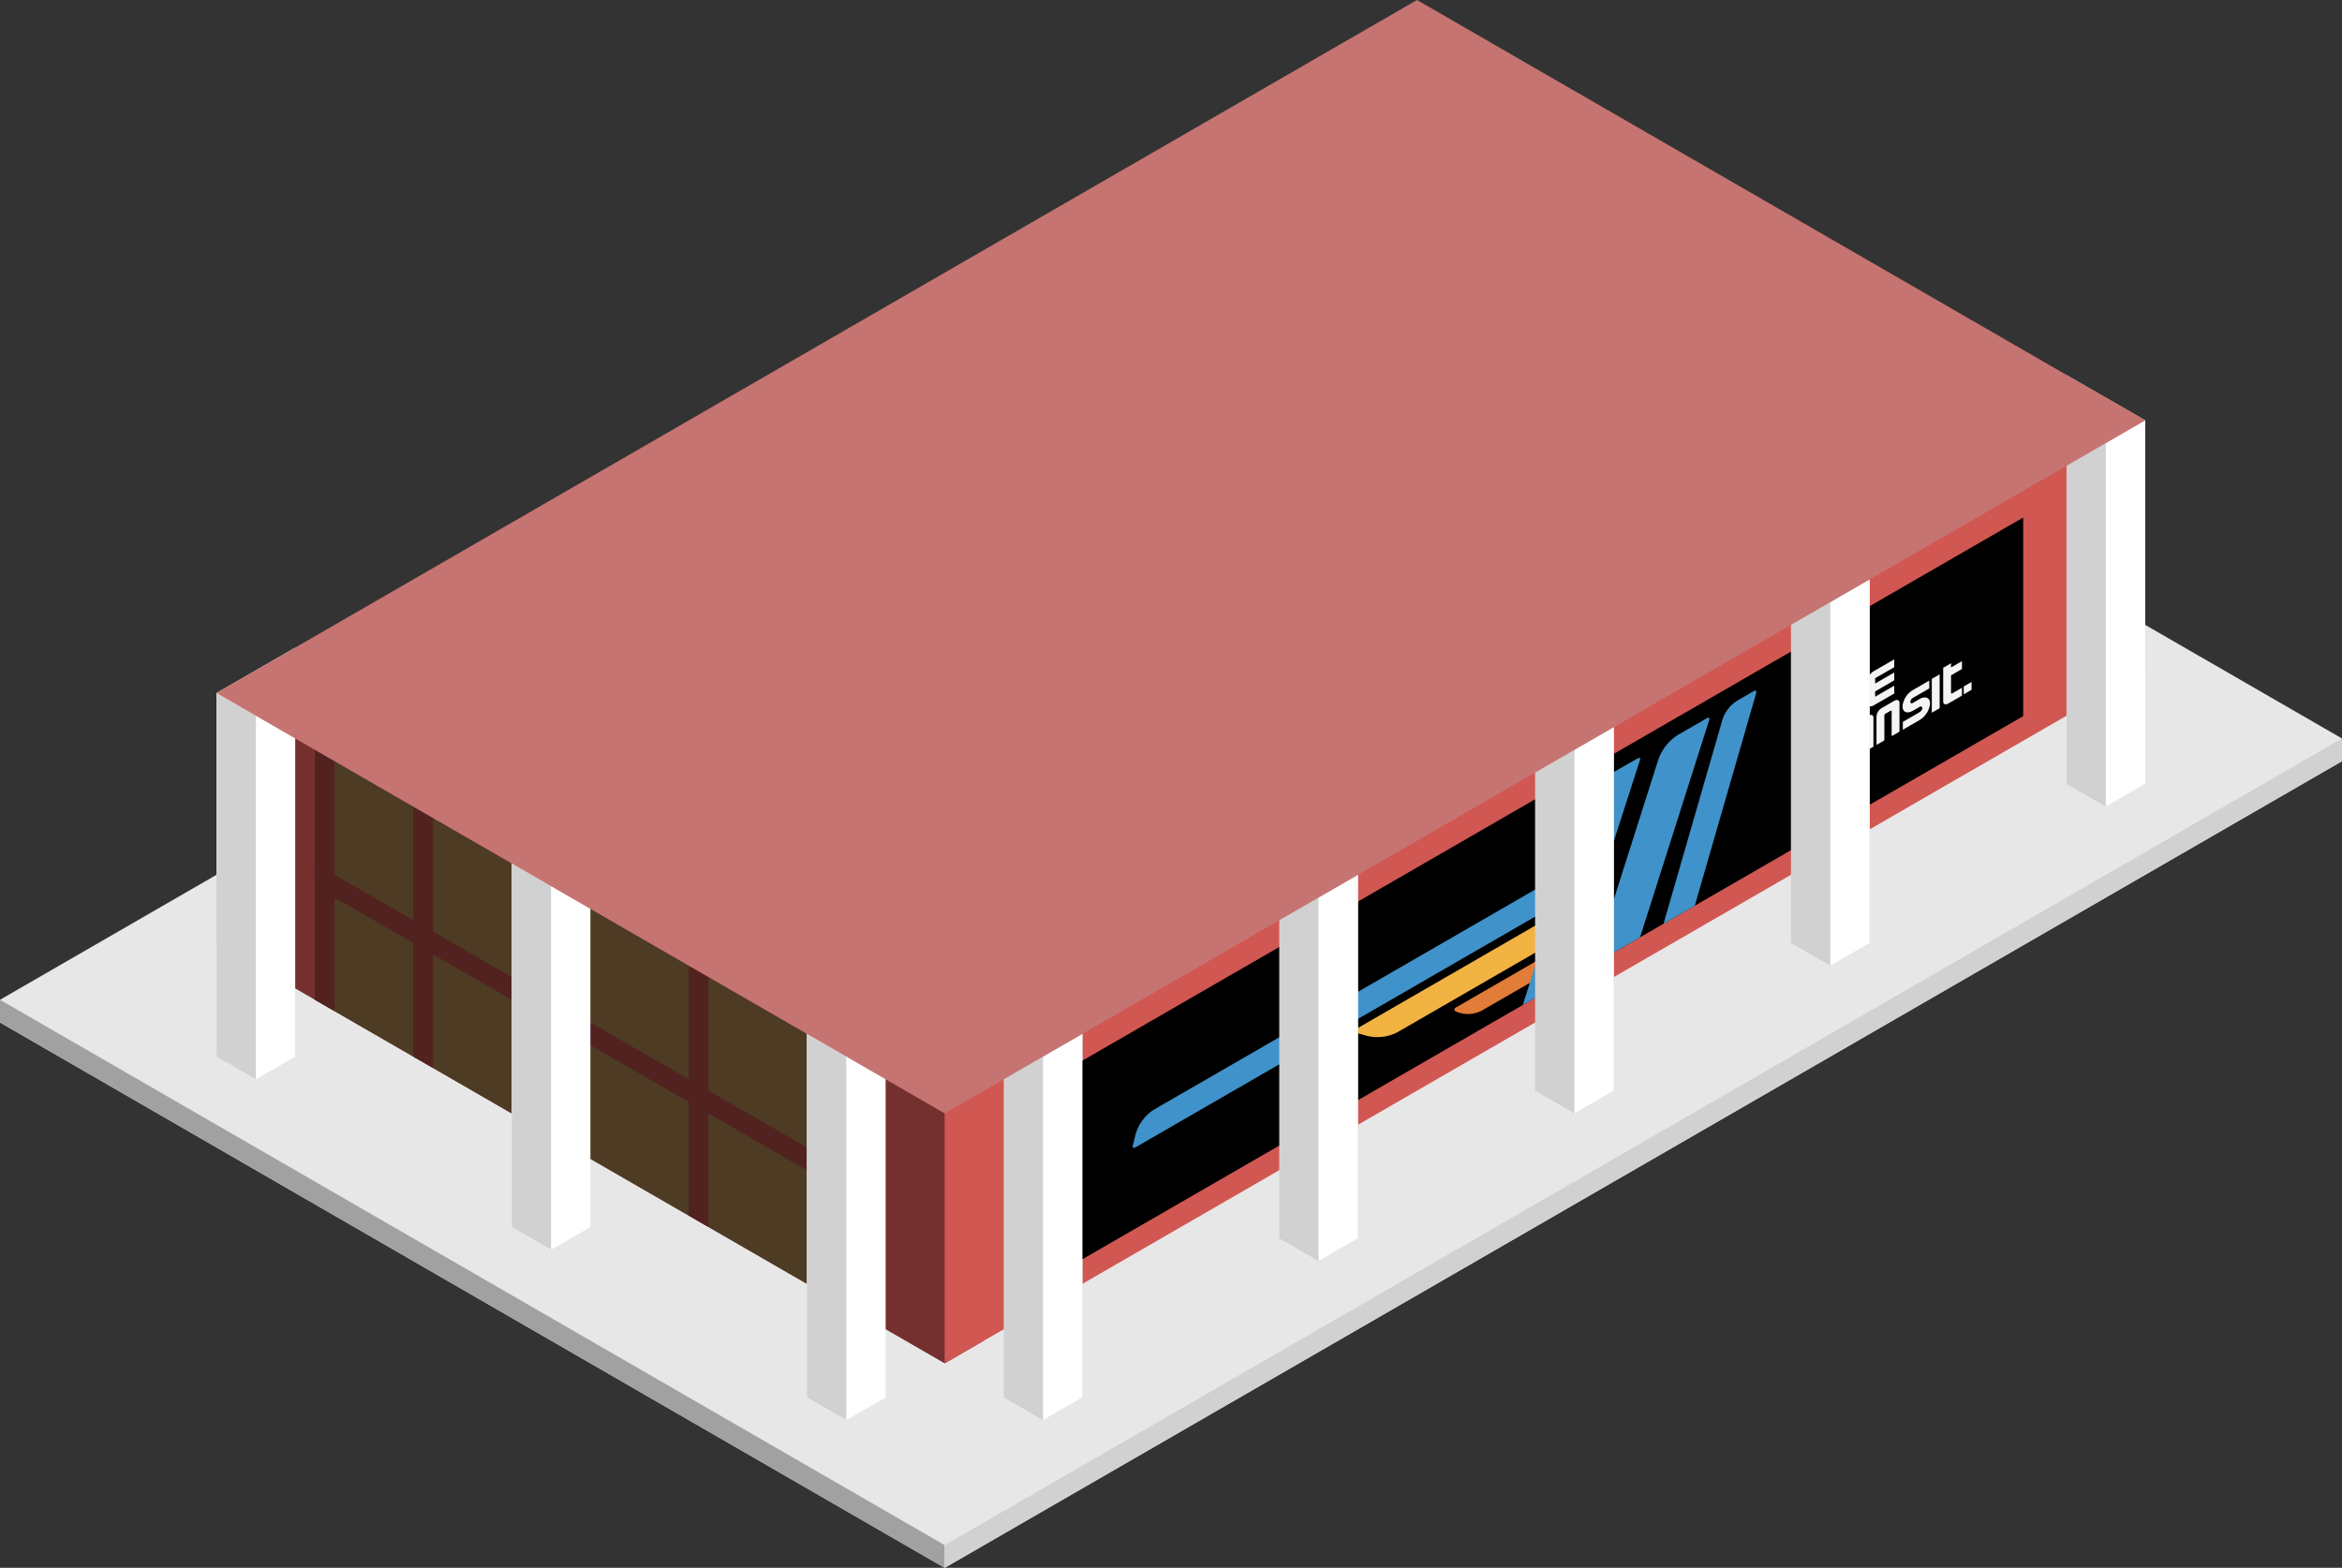<svg id="Layer_1" data-name="Layer 1" xmlns="http://www.w3.org/2000/svg" viewBox="0 0 297.5 199.186">
  <rect x="0" y="0" width="297.5" height="199.186" fill="#333333" stroke="none"/>
  <defs>
    <style>
      .concrete-top {
        fill: #e8e7e7;
      }

      .exterior-L-prim {
        fill: #74302f;
      }

      .exterior-R-prim {
        fill: #d15752;
      }

      .window-L-prim {
        fill: #4d3b24;
      }

      .exterior-L-dark {
        fill: #512220;
      }

      .cls-1 {
        fill: #fff;
      }

      .cls-2 {
        fill: #d1d1d1;
      }

      .cls-3 {
        fill: #4092ca;
      }

      .cls-4 {
        fill: #f1b342;
      }

      .cls-5 {
        fill: #e27c39;
      }

      .cls-6 {
        fill: #f4f4f4;
      }

      .concrete-left {
        fill: #a2a1a1;
      }

      .top-dark {
        fill: #c67471;
      }
    </style>
  </defs>
  <title>Artboard 6</title>
  <g id="root">
    <path id="Path" class="concrete-top" d="M297.5,96.706,120,199.186,0,129.904v-2.887l177.5-102.48L297.5,93.82Z"/>
    <path id="Path-2" data-name="Path" class="exterior-L-prim" d="M125,170.318l-5,2.887L27.5,119.8V88.046l5-2.887L120,135.677l5,2.887Z"/>
    <path id="Path-3" data-name="Path" class="exterior-R-prim" d="M120,173.205,272.5,85.159V53.405l-5-2.887L120,135.677Z"/>
    <path id="Path-4" data-name="Path" class="window-L-prim" d="M107.5,165.988V134.234L40,95.263v31.754Z"/>
    <path id="Path-5" data-name="Path" class="exterior-L-dark" d="M40,109.697v2.887l67.5,38.971v-2.887Z"/>
    <path id="Path-6" data-name="Path" class="cls-1" d="M112.5,131.347l-10-5.774v51.962l5,2.887,5-2.887Z"/>
    <path id="Path-7" data-name="Path" class="cls-2" d="M127.5,131.347l10-5.774v51.962l-5,2.887-5-2.887Z"/>
    <g id="Group">
      <path id="Path-8" data-name="Path" d="M135.835,135.706v25.23L257,90.981v-25.23"/>
      <path id="Path-9" data-name="Path" class="cls-3" d="M146.566,140.979,201.383,109.33l-.993,4.014-56.161,32.425c-.247.143-.392.033-.324-.244l.372-1.502A5.567,5.567,0,0,1,146.566,140.979Z"/>
      <path id="Path-10" data-name="Path" class="cls-4" d="M172.167,130.787l26.366-15.224-.993,4.014-20.057,11.58a5.576,5.576,0,0,1-3.781.46l-1.487-.428C171.942,131.11,171.919,130.929,172.167,130.787Z"/>
      <path id="Path-11" data-name="Path" class="cls-5" d="M184.947,127.993l13.456-7.769v2.294l-10.125,5.846a3.757,3.757,0,0,1-3.382.117h0C184.677,128.355,184.7,128.136,184.947,127.993Z"/>
      <path id="Path-12" data-name="Path" class="cls-3" d="M208.336,119.077l-5.96,3.441,8.312-26.124a6.168,6.168,0,0,1,2.42-3.007l3.718-2.147c.247-.143.378-.037.291.235Z"/>
      <path id="Path-13" data-name="Path" class="cls-3" d="M215.288,115.064l-3.973,2.293,7.504-25.996a4.545,4.545,0,0,1,1.817-2.321l2.115-1.221c.266-.154.413-.039.328.256Z"/>
      <path id="Path-14" data-name="Path" class="cls-3" d="M199.396,124.239l-5.959,3.44,8.311-26.124a6.14,6.14,0,0,1,2.424-3.001l3.855-2.207c.248-.142.378-.036.291.235Z"/>
      <g id="Group-2" data-name="Group">
        <path id="Compound_Path" data-name="Compound Path" class="cls-6" d="M237.353,90.921l-3.536,2.042v.996l3.024-1.746c.078-.045.142-.019.142.059v.463l-1.818,1.049a2.906,2.906,0,0,0-1.383,2.098.754.754,0,0,0,.377.771,1.089,1.089,0,0,0,.974-.147l2.847-1.644V91.185c-.001-.345-.281-.464-.627-.264Zm-.37,3.522-1.85,1.068c-.196.114-.355.047-.355-.15a.736.736,0,0,1,.355-.561l1.85-1.069Z"/>
        <path id="Path-15" data-name="Path" class="cls-6" d="M231.113,95.15v3.678l.996-.575V94.944l1.387-.801v-.997L231.74,94.161A1.302,1.302,0,0,0,231.113,95.15Z"/>
        <path id="Path-16" data-name="Path" class="cls-6" d="M240.626,89.031l-1.592.918a1.379,1.379,0,0,0-.663,1.046v3.57c0,.04.032.054.072.031l.852-.492a.149.149,0,0,0,.072-.113v-3.095a.294.294,0,0,1,.143-.224l.64-.37c.079-.045.143-.019.143.06v3.094c0,.04.032.053.072.031l.852-.492a.148.148,0,0,0,.072-.113v-3.57c-.001-.366-.297-.491-.663-.28Z"/>
        <polygon id="Rectangle" class="cls-6" points="245.394 86.244 246.39 85.669 246.39 89.974 245.394 90.549 245.394 86.244"/>
        <path id="Path-17" data-name="Path" class="cls-6" d="M228.338,91.522V95.2l.996-.575V91.316l1.387-.801v-.997l-1.757,1.014a1.302,1.302,0,0,0-.627.989Z"/>
        <polygon id="Rectangle-2" data-name="Rectangle" class="cls-6" points="231.055 89.292 232.052 88.717 232.052 93.023 231.055 93.598 231.055 89.292"/>
        <path id="Compound_Path-2" data-name="Compound Path" class="cls-6" d="M233.377,92.291l2.587-1.493a1.673,1.673,0,0,0,.806-1.271V85.458l-.996.575v.534L233.377,87.95a1.675,1.675,0,0,0-.806,1.271v2.729C232.572,92.394,232.933,92.547,233.377,92.291Zm.19-3.455,2.207-1.273v2.348l-2.207,1.274Z"/>
        <path id="Path-18" data-name="Path" class="cls-6" d="M240.625,87.11l-2.432,1.404v-.676l2.432-1.404v-.997l-2.432,1.405v-.676l2.432-1.405v-.996l-2.622,1.514a1.677,1.677,0,0,0-.806,1.271V89.28c.001.445.361.597.806.34l2.622-1.514Z"/>
        <path id="Path-19" data-name="Path" class="cls-6" d="M243.842,88.811l-.856.494c-.176.101-.318.04-.318-.136a.663.663,0,0,1,.318-.504l2.084-1.203v-.997l-2.084,1.203a2.731,2.731,0,0,0-1.314,2.075c0,.726.588.975,1.314.558l.856-.495c.121-.07.233-.07.294-.001a.331.331,0,0,1,0,.339.744.744,0,0,1-.294.338l-2.128,1.229v.997l2.128-1.229a2.768,2.768,0,0,0,1.332-2.103c0-.736-.596-.989-1.332-.565Z"/>
        <path id="Path-20" data-name="Path" class="cls-6" d="M229.334,94.945l-.996.576v4.283c0,.346.281.464.627.265l1.758-1.014v-.997l-1.246.719c-.078.045-.142.018-.142-.06V96.476l1.388-.801v-.997l-1.388.801Z"/>
        <path id="Path-21" data-name="Path" class="cls-6" d="M247.835,84.264l-.996.575v4.284c.001.345.281.464.628.264l1.757-1.014V87.376l-1.247.72c-.077.044-.141.018-.141-.06V85.794l1.388-.801v-.997l-1.388.801Z"/>
        <polygon id="Rectangle-3" data-name="Rectangle" class="cls-6" points="249.45 87.211 250.446 86.636 250.446 87.633 249.45 88.208 249.45 87.211"/>
      </g>
    </g>
    <path id="Path-22" data-name="Path" class="cls-2" d="M162.5,111.14l10-5.774V157.328l-5,2.887-5-2.887Z"/>
    <path id="Path-23" data-name="Path" class="cls-2" d="M195,92.376l10-5.774v51.962l-5,2.887-5-2.887Z"/>
    <path id="Path-24" data-name="Path" class="cls-2" d="M227.5,73.612l10-5.774V119.8l-5,2.887-5-2.887Z"/>
    <path id="Path-25" data-name="Path" class="cls-2" d="M262.5,59.178V47.632l10,5.774V99.593l-5,2.887-5-2.887Z"/>
    <path id="Path-26" data-name="Path" class="cls-1" d="M75,109.697l-10-5.774v51.962l5,2.887,5-2.887Z"/>
    <path id="Path-27" data-name="Path" class="cls-1" d="M37.5,82.272l-10,5.774v46.188l5,2.887,5-2.887Z"/>
    <path id="Path-28" data-name="Path" class="cls-2" d="M107.5,134.234l-5-2.887v46.188l5,2.887Z"/>
    <path id="Path-29" data-name="Path" class="cls-1" d="M132.5,134.234l5-2.887v46.188l-5,2.887Z"/>
    <path id="Path-30" data-name="Path" class="cls-1" d="M167.5,114.027l5-2.887v46.188l-5,2.887Z"/>
    <path id="Path-31" data-name="Path" class="cls-1" d="M200,95.263l5-2.887v46.188l-5,2.887Z"/>
    <path id="Path-32" data-name="Path" class="cls-1" d="M232.5,76.499l5-2.887V119.8l-5,2.887Z"/>
    <path id="Path-33" data-name="Path" class="cls-1" d="M267.5,56.292l5-2.887V99.593l-5,2.887Z"/>
    <path id="Path-34" data-name="Path" class="cls-2" d="M70,112.583l-5-2.887v46.188l5,2.887Z"/>
    <path id="Path-35" data-name="Path" class="cls-2" d="M32.5,90.933l-5-2.887v46.188l5,2.887Z"/>
    <path id="Path-36" data-name="Path" class="exterior-L-dark" d="M40,127.017l2.5,1.443V96.706L40,95.263Z"/>
    <path id="Path-37" data-name="Path" class="exterior-L-dark" d="M52.5,134.234l2.5,1.443V103.923L52.5,102.48Z"/>
    <path id="Path-38" data-name="Path" class="exterior-L-dark" d="M87.5,154.441l2.5,1.443V124.13l-2.5-1.443Z"/>
    <path id="Path-39" data-name="Path" class="concrete-left" d="M120,196.299v2.887L0,129.904v-2.887Z"/>
    <path id="Path-40" data-name="Path" class="cls-2" d="M297.5,93.82v2.887L120,199.186v-2.887Z"/>
    <path id="anchor_27.5_141.451_245" class="top-dark" d="M272.5,53.405,180,0,27.5,88.046,120,141.451Z"/>
  </g>
</svg>
